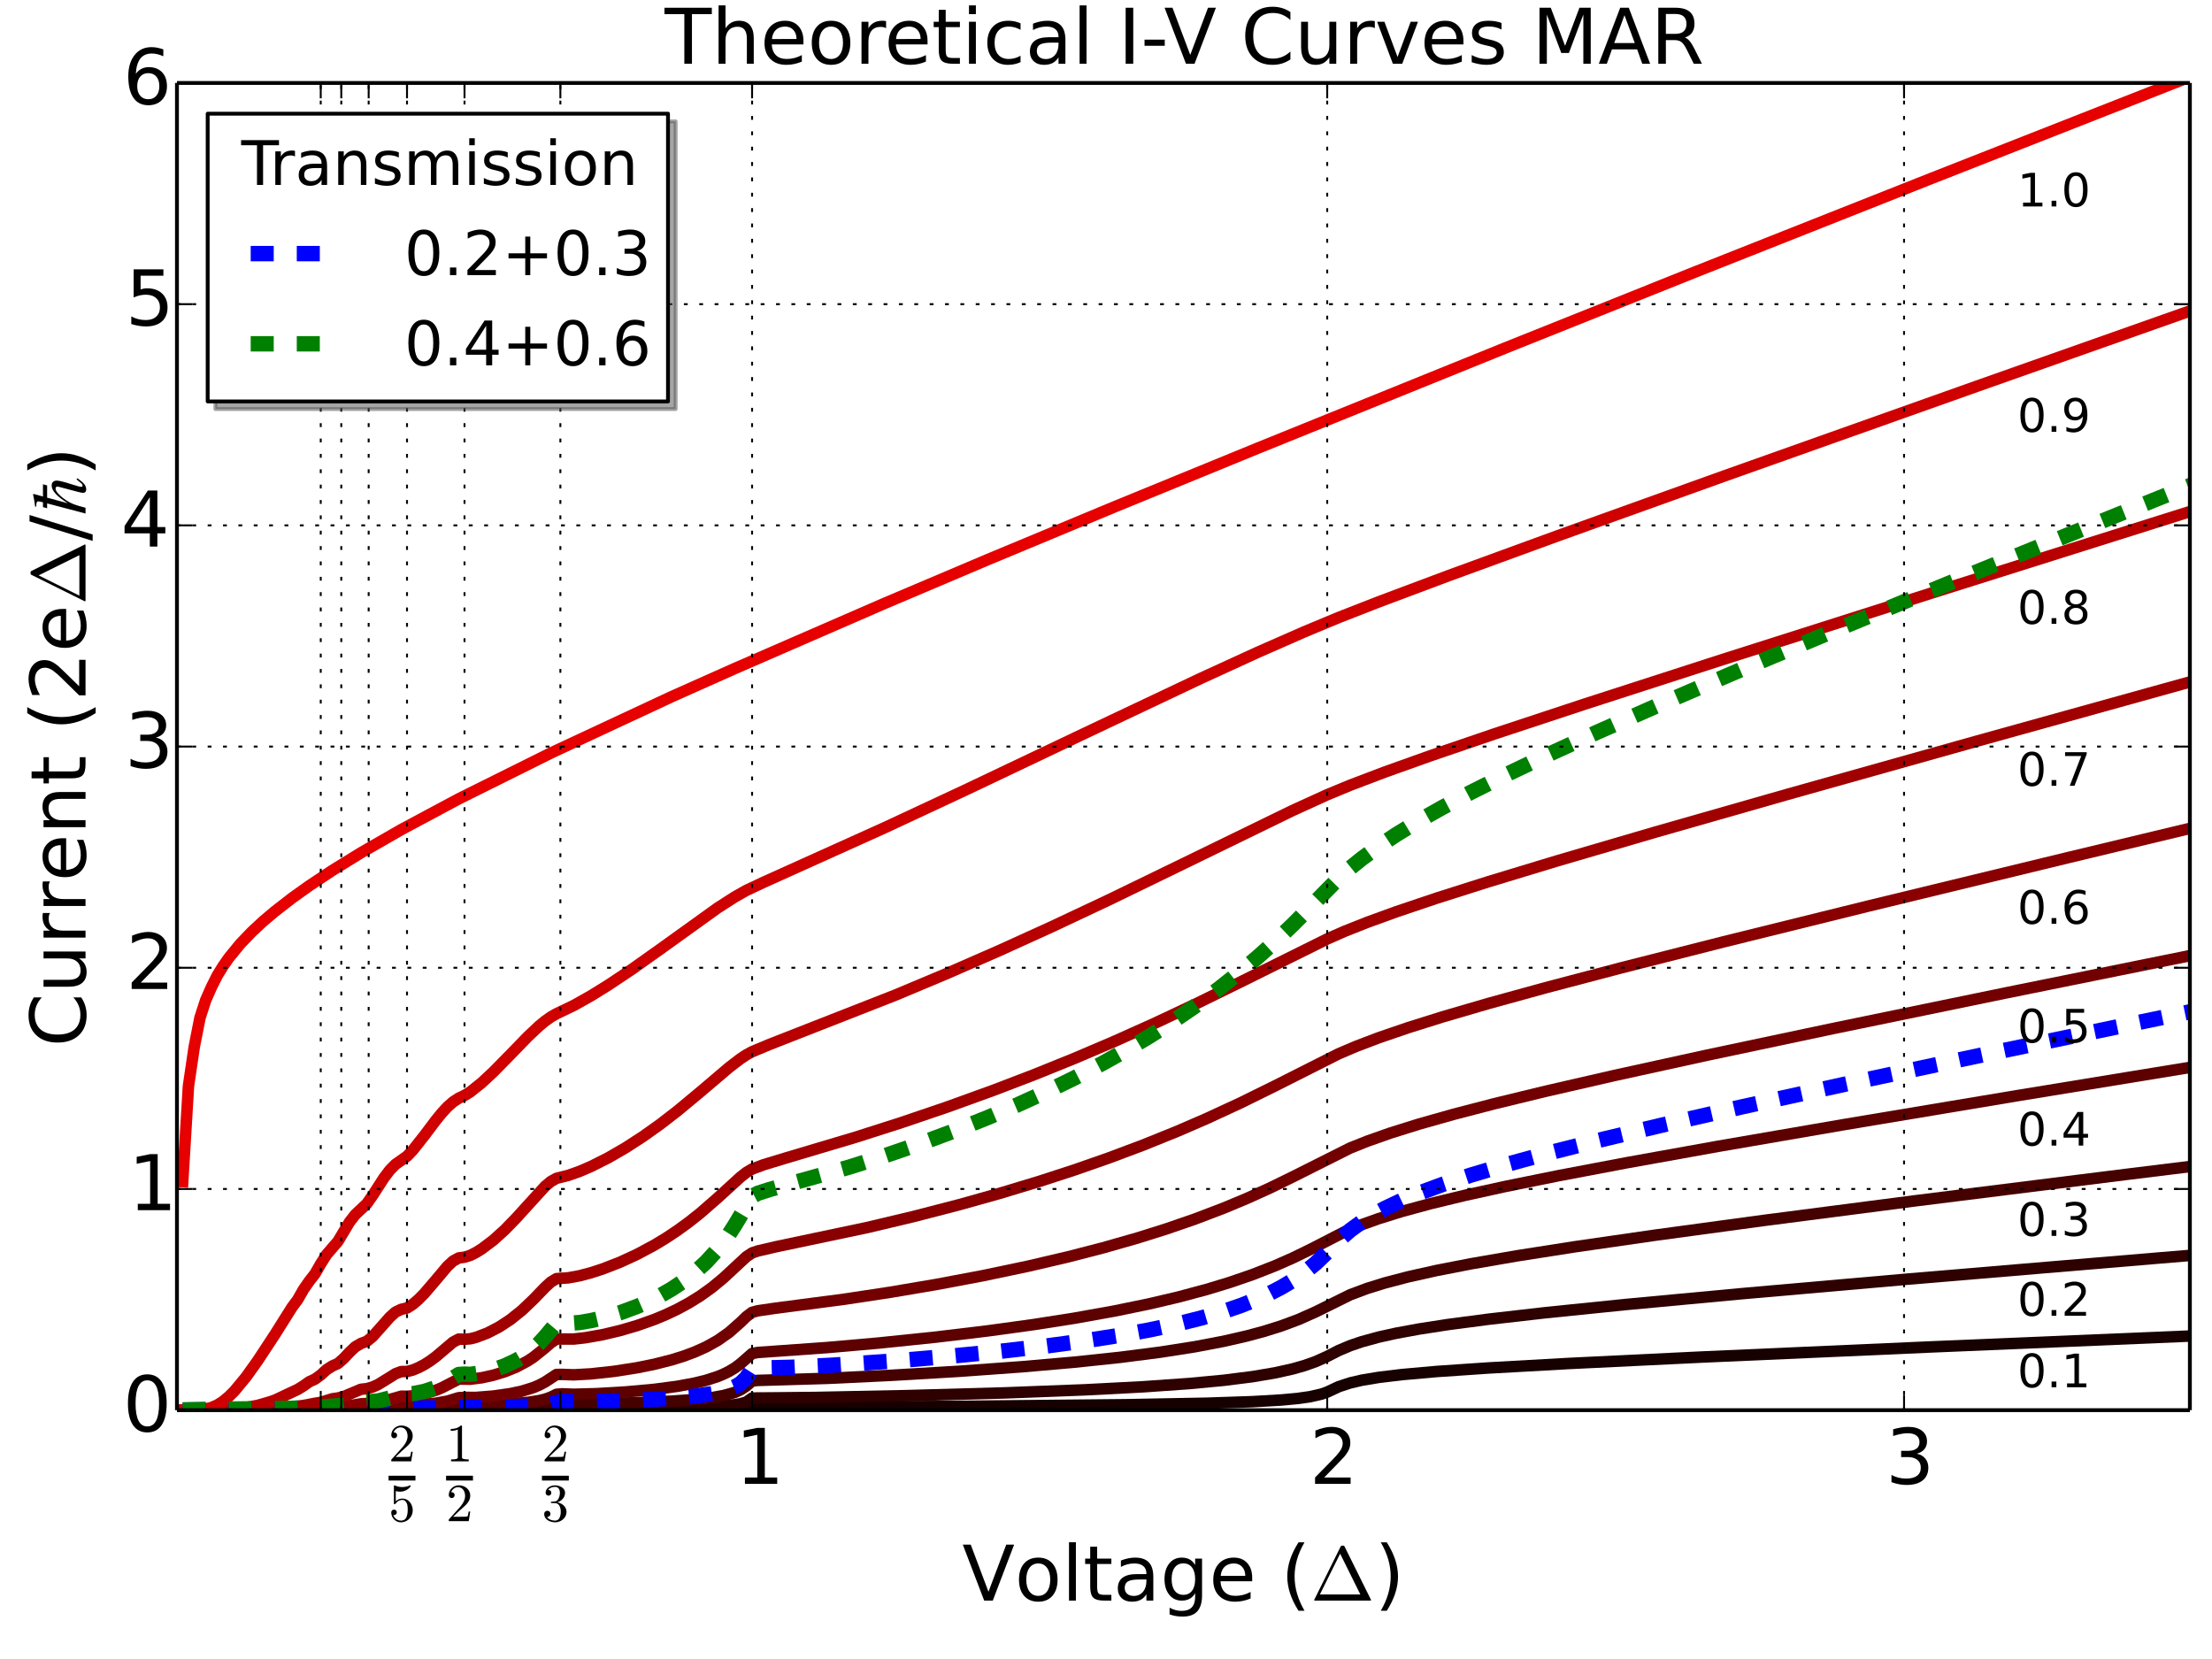 <?xml version="1.0" encoding="utf-8" standalone="no"?>
<!DOCTYPE svg PUBLIC "-//W3C//DTD SVG 1.1//EN"
  "http://www.w3.org/Graphics/SVG/1.1/DTD/svg11.dtd">
<!-- Created with matplotlib (http://matplotlib.org/) -->
<svg height="432pt" version="1.1" viewBox="0 0 576 432" width="576pt" xmlns="http://www.w3.org/2000/svg" xmlns:xlink="http://www.w3.org/1999/xlink">
 <defs>
  <style type="text/css">
*{stroke-linecap:butt;stroke-linejoin:round;}
  </style>
 </defs>
 <g id="figure_1">
  <g id="patch_1">
   <path d="
M0 432
L576 432
L576 0
L0 0
z
" style="fill:#ffffff;"/>
  </g>
  <g id="axes_1">
   <g id="patch_2">
    <path d="
M46.08 367.2
L570.24 367.2
L570.24 21.6
L46.08 21.6
z
" style="fill:#ffffff;"/>
   </g>
   <g id="line2d_1">
    <path clip-path="url(#pbec72b4b67)" d="
M47.578 367.191
L98.496 367.079
L192.845 366.899
L194.342 366.832
L195.84 366.401
L206.323 366.427
L252.749 366.183
L293.184 365.79
L314.15 365.399
L326.131 364.994
L333.619 364.558
L338.112 364.133
L341.107 363.703
L344.102 363.021
L345.6 362.492
L348.595 361.087
L351.59 360.103
L354.586 359.409
L359.078 358.658
L365.069 357.937
L374.054 357.138
L387.533 356.218
L408.499 355.048
L442.944 353.381
L502.848 350.735
L571.738 347.84
L571.738 347.84" style="fill:none;stroke:#170000;stroke-linecap:square;stroke-width:3;"/>
   </g>
   <g id="line2d_2">
    <path clip-path="url(#pbec72b4b67)" d="
M47.578 367.185
L80.525 367.035
L143.424 366.823
L147.917 366.638
L164.39 366.569
L180.864 366.337
L188.352 366.042
L191.347 365.774
L192.845 365.532
L194.342 365.088
L195.84 364.041
L200.333 364.016
L212.314 363.9
L236.275 363.416
L261.734 362.702
L282.701 361.897
L297.677 361.116
L309.658 360.274
L318.643 359.427
L326.131 358.482
L332.122 357.467
L336.614 356.46
L339.61 355.61
L342.605 354.551
L345.6 353.205
L348.595 351.667
L351.59 350.404
L354.586 349.385
L359.078 348.158
L363.571 347.165
L369.562 346.064
L377.05 344.908
L387.533 343.527
L402.509 341.815
L423.475 339.68
L453.427 336.883
L496.858 333.071
L562.752 327.531
L571.738 326.789
L571.738 326.789" style="fill:none;stroke:#2e0000;stroke-linecap:square;stroke-width:3;"/>
   </g>
   <g id="line2d_3">
    <path clip-path="url(#pbec72b4b67)" d="
M47.578 367.18
L68.544 367.055
L131.443 366.603
L138.931 366.415
L141.926 366.224
L143.424 366.039
L144.922 365.679
L146.419 365.496
L150.912 365.57
L164.39 365.298
L174.874 364.859
L180.864 364.433
L185.357 363.927
L188.352 363.407
L191.347 362.569
L192.845 361.906
L194.342 360.914
L195.84 359.611
L197.338 359.455
L215.309 358.924
L231.782 358.143
L249.754 357.081
L266.227 355.892
L279.706 354.713
L291.686 353.447
L302.17 352.099
L311.155 350.691
L318.643 349.264
L324.634 347.892
L329.126 346.683
L333.619 345.272
L338.112 343.602
L342.605 341.605
L351.59 337.155
L356.083 335.477
L360.576 334.084
L366.566 332.512
L374.054 330.838
L383.04 329.088
L395.021 327.017
L409.997 324.672
L430.963 321.642
L459.418 317.78
L498.355 312.736
L553.766 305.797
L571.738 303.582
L571.738 303.582" style="fill:none;stroke:#450000;stroke-linecap:square;stroke-width:3;"/>
   </g>
   <g id="line2d_4">
    <path clip-path="url(#pbec72b4b67)" d="
M47.578 367.177
L64.051 367.068
L102.989 366.751
L107.482 366.647
L114.97 366.457
L117.965 366.228
L120.96 365.887
L123.955 365.918
L131.443 365.668
L137.434 365.175
L140.429 364.706
L141.926 364.341
L143.424 363.814
L144.922 363.07
L146.419 362.948
L149.414 363.062
L155.405 362.903
L162.893 362.462
L170.381 361.784
L176.371 360.994
L180.864 360.163
L183.859 359.425
L186.854 358.454
L188.352 357.839
L189.85 357.103
L191.347 356.204
L192.845 355.09
L195.84 352.46
L197.338 352.179
L203.328 351.759
L215.309 350.908
L228.787 349.724
L243.763 348.174
L257.242 346.556
L269.222 344.909
L279.706 343.267
L290.189 341.388
L299.174 339.539
L306.662 337.784
L314.15 335.785
L320.141 333.967
L326.131 331.91
L332.122 329.564
L336.614 327.583
L341.107 325.397
L350.093 320.78
L354.586 318.91
L359.078 317.307
L365.069 315.448
L372.557 313.416
L381.542 311.245
L392.026 308.943
L405.504 306.209
L423.475 302.798
L447.437 298.489
L480.384 292.809
L525.312 285.303
L571.738 277.706
L571.738 277.706" style="fill:none;stroke:#5c0000;stroke-linecap:square;stroke-width:3;"/>
   </g>
   <g id="line2d_5">
    <path clip-path="url(#pbec72b4b67)" d="
M47.578 367.172
L65.549 367.045
L86.515 366.85
L99.994 366.414
L102.989 366.13
L104.486 365.921
L110.477 365.703
L113.472 365.395
L116.467 364.858
L119.462 363.956
L120.96 363.875
L123.955 363.887
L128.448 363.526
L132.941 362.886
L135.936 362.24
L138.931 361.304
L140.429 360.667
L141.926 359.871
L144.922 357.908
L146.419 357.895
L149.414 358.002
L153.907 357.748
L159.898 357.095
L165.888 356.161
L170.381 355.252
L174.874 354.112
L177.869 353.183
L180.864 352.074
L183.859 350.729
L186.854 349.064
L189.85 346.961
L192.845 344.313
L194.342 342.862
L195.84 341.731
L197.338 341.329
L201.83 340.67
L219.802 338.323
L231.782 336.506
L243.763 334.477
L255.744 332.224
L267.725 329.708
L278.208 327.258
L287.194 324.937
L296.179 322.375
L303.667 320.023
L311.155 317.44
L318.643 314.589
L324.634 312.09
L330.624 309.38
L336.614 306.455
L351.59 298.939
L356.083 297.145
L362.074 295.035
L369.562 292.693
L378.547 290.156
L389.03 287.431
L402.509 284.157
L420.48 280.034
L444.442 274.782
L477.389 267.813
L522.317 258.555
L571.738 248.548
L571.738 248.548" style="fill:none;stroke:#730000;stroke-linecap:square;stroke-width:3;"/>
   </g>
   <g id="line2d_6">
    <path clip-path="url(#pbec72b4b67)" d="
M47.578 367.169
L64.051 367.018
L76.032 366.917
L85.018 366.539
L88.013 366.301
L91.008 366.054
L94.003 365.549
L96.998 365.37
L99.994 364.853
L104.486 363.568
L105.984 363.582
L107.482 363.471
L110.477 362.927
L113.472 362.028
L114.97 361.409
L119.462 359.101
L122.458 359.148
L125.453 358.765
L128.448 358.105
L131.443 357.194
L134.438 355.985
L137.434 354.377
L138.931 353.386
L141.926 350.983
L143.424 349.674
L144.922 348.68
L149.414 348.68
L152.41 348.345
L156.902 347.55
L161.395 346.489
L165.888 345.175
L170.381 343.582
L173.376 342.338
L176.371 340.921
L179.366 339.302
L182.362 337.44
L185.357 335.294
L188.352 332.823
L194.342 327.256
L195.84 326.258
L197.338 325.749
L201.83 324.699
L225.792 319.652
L237.773 316.806
L249.754 313.708
L260.237 310.771
L270.72 307.602
L279.706 304.679
L288.691 301.543
L297.677 298.172
L306.662 294.54
L314.15 291.298
L323.136 287.141
L332.122 282.711
L348.595 274.398
L353.088 272.484
L359.078 270.208
L366.566 267.643
L375.552 264.82
L387.533 261.319
L402.509 257.194
L421.978 252.071
L448.934 245.226
L486.374 235.97
L538.79 223.259
L571.738 215.353
L571.738 215.353" style="fill:none;stroke:#8a0000;stroke-linecap:square;stroke-width:3;"/>
   </g>
   <g id="line2d_7">
    <path clip-path="url(#pbec72b4b67)" d="
M47.578 367.166
L73.037 366.643
L76.032 366.354
L79.027 365.984
L82.022 365.412
L83.52 365.168
L86.515 364.247
L88.013 364.032
L89.51 363.651
L94.003 361.765
L95.501 361.601
L96.998 361.19
L98.496 360.505
L101.491 358.66
L102.989 357.712
L104.486 357.155
L105.984 357.14
L107.482 356.753
L108.979 356.134
L110.477 355.348
L111.974 354.402
L113.472 353.299
L117.965 349.489
L119.462 348.698
L120.96 348.74
L122.458 348.616
L123.955 348.241
L126.95 347.103
L129.946 345.552
L132.941 343.591
L135.936 341.186
L138.931 338.33
L141.926 335.226
L143.424 333.843
L144.922 332.954
L147.917 332.754
L150.912 332.208
L153.907 331.415
L156.902 330.444
L161.395 328.702
L165.888 326.633
L170.381 324.224
L173.376 322.413
L176.371 320.425
L179.366 318.246
L182.362 315.869
L186.854 311.948
L192.845 306.484
L194.342 305.312
L195.84 304.417
L198.835 303.303
L204.826 301.484
L222.797 296.131
L234.778 292.301
L246.758 288.225
L258.739 283.89
L269.222 279.874
L279.706 275.636
L290.189 271.168
L300.672 266.464
L311.155 261.53
L323.136 255.648
L345.6 244.505
L350.093 242.524
L356.083 240.149
L363.571 237.429
L374.054 233.893
L387.533 229.613
L405.504 224.163
L430.963 216.705
L465.408 206.863
L514.829 192.98
L571.738 177.165
L571.738 177.165" style="fill:none;stroke:#a10000;stroke-linecap:square;stroke-width:3;"/>
   </g>
   <g id="line2d_8">
    <path clip-path="url(#pbec72b4b67)" d="
M47.578 367.163
L61.056 366.862
L64.051 366.527
L67.046 365.963
L70.042 365.113
L71.539 364.614
L77.53 361.8
L79.027 360.881
L80.525 359.813
L82.022 359.123
L83.52 358.036
L85.018 356.668
L86.515 355.712
L88.013 355.038
L89.51 353.731
L91.008 352.129
L92.506 350.712
L94.003 349.83
L95.501 349.28
L96.998 348.072
L99.994 344.706
L101.491 343.004
L102.989 341.656
L104.486 340.946
L105.984 340.605
L107.482 339.645
L108.979 338.35
L110.477 336.833
L113.472 333.339
L116.467 329.782
L117.965 328.382
L119.462 327.565
L120.96 327.369
L122.458 326.897
L123.955 326.14
L125.453 325.209
L128.448 322.949
L131.443 320.243
L134.438 317.159
L141.926 308.925
L143.424 307.666
L144.922 306.833
L147.917 306.086
L150.912 305.032
L153.907 303.742
L158.4 301.477
L162.893 298.877
L167.386 295.971
L171.878 292.776
L176.371 289.308
L182.362 284.333
L189.85 277.962
L192.845 275.672
L194.342 274.685
L195.84 273.868
L200.333 271.989
L233.28 259.072
L246.758 253.414
L260.237 247.519
L273.715 241.397
L288.691 234.351
L306.662 225.629
L336.614 211.043
L345.6 206.949
L351.59 204.467
L360.576 201.051
L372.557 196.774
L389.03 191.152
L412.992 183.235
L448.934 171.626
L502.848 154.47
L571.738 132.746
L571.738 132.746" style="fill:none;stroke:#b80000;stroke-linecap:square;stroke-width:3;"/>
   </g>
   <g id="line2d_9">
    <path clip-path="url(#pbec72b4b67)" d="
M47.578 367.159
L52.07 367.051
L53.568 366.887
L55.066 366.526
L56.563 365.874
L58.061 364.931
L59.558 363.69
L61.056 362.199
L64.051 358.577
L67.046 354.389
L71.539 347.562
L76.032 340.423
L77.53 338.407
L79.027 335.771
L80.525 333.618
L82.022 331.702
L83.52 329.09
L85.018 326.72
L88.013 323.23
L91.008 318.22
L92.506 316.286
L95.501 313.468
L96.998 311.337
L99.994 306.694
L101.491 304.718
L102.989 303.19
L105.984 301.085
L107.482 299.518
L110.477 295.724
L113.472 291.751
L114.97 289.904
L116.467 288.272
L117.965 286.942
L119.462 285.964
L120.96 285.252
L122.458 284.327
L125.453 281.934
L128.448 279.146
L132.941 274.573
L137.434 269.939
L140.429 267.123
L141.926 265.891
L143.424 264.828
L144.922 263.968
L149.414 261.819
L153.907 259.291
L158.4 256.507
L164.39 252.51
L171.878 247.2
L186.854 236.437
L191.347 233.55
L194.342 231.86
L198.835 229.745
L230.285 215.567
L251.251 205.789
L282.701 190.837
L312.653 176.661
L327.629 169.8
L339.61 164.537
L348.595 160.792
L359.078 156.699
L377.05 149.959
L405.504 139.566
L448.934 123.968
L514.829 100.555
L571.738 80.453
L571.738 80.453" style="fill:none;stroke:#cf0000;stroke-linecap:square;stroke-width:3;"/>
   </g>
   <g id="line2d_10">
    <path clip-path="url(#pbec72b4b67)" d="
M47.578 307.706
L49.075 282.811
L50.573 272.658
L52.07 265.039
L53.568 260.425
L55.066 257.032
L56.563 254.044
L58.061 251.62
L59.558 249.459
L62.554 245.794
L65.549 242.667
L68.544 239.883
L71.539 237.355
L76.032 233.863
L80.525 230.654
L86.515 226.678
L94.003 222.054
L104.486 216.03
L119.462 208.016
L143.424 196.093
L174.874 181.423
L191.347 174.076
L230.285 157.14
L257.242 145.709
L290.189 131.994
L327.629 116.655
L392.026 90.589
L441.446 70.809
L502.848 46.493
L571.738 19.419
L571.738 19.419" style="fill:none;stroke:#e60000;stroke-linecap:square;stroke-width:3;"/>
   </g>
   <g id="line2d_11">
    <path clip-path="url(#pbec72b4b67)" d="
M47.578 367.165
L62.554 366.995
L95.501 366.743
L117.965 366.558
L122.458 366.415
L132.941 366.298
L138.931 366.105
L141.926 365.882
L143.424 365.662
L144.922 365.216
L146.419 364.915
L149.414 365.008
L155.405 364.936
L165.888 364.606
L174.874 364.111
L180.864 363.569
L185.357 362.921
L188.352 362.249
L189.85 361.775
L191.347 361.143
L192.845 360.239
L194.342 358.803
L195.84 356.452
L197.338 356.252
L206.323 356.026
L216.806 355.486
L231.782 354.464
L246.758 353.222
L260.237 351.902
L272.218 350.527
L282.701 349.116
L291.686 347.704
L299.174 346.336
L306.662 344.74
L312.653 343.244
L318.643 341.491
L323.136 339.952
L327.629 338.161
L330.624 336.787
L333.619 335.233
L336.614 333.452
L339.61 331.386
L342.605 328.957
L345.6 326.076
L348.595 322.97
L351.59 320.359
L354.586 318.183
L357.581 316.322
L360.576 314.69
L365.069 312.551
L369.562 310.676
L375.552 308.455
L383.04 305.982
L392.026 303.303
L402.509 300.434
L415.987 297.002
L432.461 293.051
L453.427 288.26
L480.384 282.335
L516.326 274.675
L564.25 264.711
L571.738 263.171
L571.738 263.171" style="fill:none;stroke:#0000ff;stroke-dasharray:6,6;stroke-dashoffset:0.0;stroke-width:4;"/>
   </g>
   <g id="line2d_12">
    <path clip-path="url(#pbec72b4b67)" d="
M47.578 367.146
L59.558 366.911
L76.032 366.715
L85.018 366.287
L88.013 366.026
L91.008 365.763
L94.003 365.225
L98.496 364.79
L101.491 364.046
L104.486 363.052
L107.482 362.919
L110.477 362.33
L113.472 361.348
L114.97 360.667
L116.467 359.827
L119.462 357.908
L120.96 357.807
L122.458 357.878
L125.453 357.454
L128.448 356.701
L131.443 355.662
L134.438 354.249
L135.936 353.372
L137.434 352.352
L138.931 351.158
L140.429 349.757
L141.926 348.124
L144.922 344.55
L146.419 344.451
L147.917 344.598
L150.912 344.385
L153.907 343.876
L156.902 343.182
L161.395 341.857
L165.888 340.198
L168.883 338.889
L171.878 337.391
L174.874 335.672
L177.869 333.684
L180.864 331.367
L183.859 328.631
L186.854 325.353
L188.352 323.461
L189.85 321.368
L191.347 319.049
L195.84 311.519
L197.338 310.728
L200.333 309.765
L221.299 303.864
L230.285 300.994
L239.27 297.898
L248.256 294.569
L257.242 290.989
L264.73 287.795
L272.218 284.389
L279.706 280.745
L287.194 276.834
L293.184 273.488
L299.174 269.924
L305.165 266.117
L311.155 262.037
L317.146 257.648
L323.136 252.913
L327.629 249.11
L332.122 245.075
L336.614 240.801
L342.605 234.762
L348.595 228.68
L351.59 226.017
L354.586 223.6
L359.078 220.315
L363.571 217.33
L369.562 213.675
L375.552 210.285
L383.04 206.308
L392.026 201.802
L402.509 196.794
L415.987 190.621
L432.461 183.341
L453.427 174.343
L478.886 163.669
L511.834 150.106
L555.264 132.488
L571.738 125.859
L571.738 125.859" style="fill:none;stroke:#008000;stroke-dasharray:6,6;stroke-dashoffset:0.0;stroke-width:4;"/>
   </g>
   <g id="matplotlib.axis_1">
    <g id="xtick_1">
     <g id="line2d_13">
      <path clip-path="url(#pbec72b4b67)" d="
M495.81 367.2
L495.81 21.6" style="fill:none;stroke:#000000;stroke-dasharray:1,3;stroke-dashoffset:0.0;stroke-width:0.5;"/>
     </g>
     <g id="line2d_14">
      <defs>
       <path d="
M0 0
L0 -4" id="m93b0483c22" style="stroke:#000000;stroke-width:0.5;"/>
      </defs>
      <g>
       <use style="stroke:#000000;stroke-width:0.5;" x="495.81" xlink:href="#m93b0483c22" y="367.2"/>
      </g>
     </g>
     <g id="line2d_15">
      <defs>
       <path d="
M0 0
L0 4" id="m741efc42ff" style="stroke:#000000;stroke-width:0.5;"/>
      </defs>
      <g>
       <use style="stroke:#000000;stroke-width:0.5;" x="495.81" xlink:href="#m741efc42ff" y="21.6"/>
      </g>
     </g>
     <g id="text_1">
      <!-- 3 -->
      <defs>
       <path d="
M40.578 39.312
Q47.656 37.797 51.625 33
Q55.609 28.219 55.609 21.188
Q55.609 10.406 48.188 4.484
Q40.766 -1.422 27.094 -1.422
Q22.516 -1.422 17.656 -0.516
Q12.797 0.391 7.625 2.203
L7.625 11.719
Q11.719 9.328 16.594 8.109
Q21.484 6.891 26.812 6.891
Q36.078 6.891 40.938 10.547
Q45.797 14.203 45.797 21.188
Q45.797 27.641 41.281 31.266
Q36.766 34.906 28.719 34.906
L20.219 34.906
L20.219 43.016
L29.109 43.016
Q36.375 43.016 40.234 45.922
Q44.094 48.828 44.094 54.297
Q44.094 59.906 40.109 62.906
Q36.141 65.922 28.719 65.922
Q24.656 65.922 20.016 65.031
Q15.375 64.156 9.812 62.312
L9.812 71.094
Q15.438 72.656 20.344 73.438
Q25.25 74.219 29.594 74.219
Q40.828 74.219 47.359 69.109
Q53.906 64.016 53.906 55.328
Q53.906 49.266 50.438 45.094
Q46.969 40.922 40.578 39.312" id="BitstreamVeraSans-Roman-33"/>
      </defs>
      <g transform="translate(491.011 386.397)scale(0.2 -0.2)">
       <use xlink:href="#BitstreamVeraSans-Roman-33"/>
      </g>
     </g>
    </g>
    <g id="xtick_2">
     <g id="line2d_16">
      <path clip-path="url(#pbec72b4b67)" d="
M345.6 367.2
L345.6 21.6" style="fill:none;stroke:#000000;stroke-dasharray:1,3;stroke-dashoffset:0.0;stroke-width:0.5;"/>
     </g>
     <g id="line2d_17">
      <g>
       <use style="stroke:#000000;stroke-width:0.5;" x="345.6" xlink:href="#m93b0483c22" y="367.2"/>
      </g>
     </g>
     <g id="line2d_18">
      <g>
       <use style="stroke:#000000;stroke-width:0.5;" x="345.6" xlink:href="#m741efc42ff" y="21.6"/>
      </g>
     </g>
     <g id="text_2">
      <!-- 2 -->
      <defs>
       <path d="
M19.188 8.297
L53.609 8.297
L53.609 0
L7.328 0
L7.328 8.297
Q12.938 14.109 22.625 23.891
Q32.328 33.688 34.812 36.531
Q39.547 41.844 41.422 45.531
Q43.312 49.219 43.312 52.781
Q43.312 58.594 39.234 62.25
Q35.156 65.922 28.609 65.922
Q23.969 65.922 18.812 64.312
Q13.672 62.703 7.812 59.422
L7.812 69.391
Q13.766 71.781 18.938 73
Q24.125 74.219 28.422 74.219
Q39.75 74.219 46.484 68.547
Q53.219 62.891 53.219 53.422
Q53.219 48.922 51.531 44.891
Q49.859 40.875 45.406 35.406
Q44.188 33.984 37.641 27.219
Q31.109 20.453 19.188 8.297" id="BitstreamVeraSans-Roman-32"/>
      </defs>
      <g transform="translate(340.972 386.397)scale(0.2 -0.2)">
       <use xlink:href="#BitstreamVeraSans-Roman-32"/>
      </g>
     </g>
    </g>
    <g id="xtick_3">
     <g id="line2d_19">
      <path clip-path="url(#pbec72b4b67)" d="
M195.84 367.2
L195.84 21.6" style="fill:none;stroke:#000000;stroke-dasharray:1,3;stroke-dashoffset:0.0;stroke-width:0.5;"/>
     </g>
     <g id="line2d_20">
      <g>
       <use style="stroke:#000000;stroke-width:0.5;" x="195.84" xlink:href="#m93b0483c22" y="367.2"/>
      </g>
     </g>
     <g id="line2d_21">
      <g>
       <use style="stroke:#000000;stroke-width:0.5;" x="195.84" xlink:href="#m741efc42ff" y="21.6"/>
      </g>
     </g>
     <g id="text_3">
      <!-- 1 -->
      <defs>
       <path d="
M12.406 8.297
L28.516 8.297
L28.516 63.922
L10.984 60.406
L10.984 69.391
L28.422 72.906
L38.281 72.906
L38.281 8.297
L54.391 8.297
L54.391 0
L12.406 0
z
" id="BitstreamVeraSans-Roman-31"/>
      </defs>
      <g transform="translate(191.499 386.397)scale(0.2 -0.2)">
       <use xlink:href="#BitstreamVeraSans-Roman-31"/>
      </g>
     </g>
    </g>
    <g id="xtick_4">
     <g id="line2d_22">
      <path clip-path="url(#pbec72b4b67)" d="
M145.92 367.2
L145.92 21.6" style="fill:none;stroke:#000000;stroke-dasharray:1,3;stroke-dashoffset:0.0;stroke-width:0.5;"/>
     </g>
     <g id="line2d_23">
      <g>
       <use style="stroke:#000000;stroke-width:0.5;" x="145.92" xlink:href="#m93b0483c22" y="367.2"/>
      </g>
     </g>
     <g id="line2d_24">
      <g>
       <use style="stroke:#000000;stroke-width:0.5;" x="145.92" xlink:href="#m741efc42ff" y="21.6"/>
      </g>
     </g>
     <g id="text_4">
      <!-- $\frac{2}{3}$ -->
      <defs>
       <path d="
M9.516 7.719
Q11.859 4.297 15.812 2.641
Q19.781 0.984 24.312 0.984
Q30.125 0.984 32.562 5.938
Q35.016 10.891 35.016 17.188
Q35.016 20.016 34.5 22.844
Q33.984 25.688 32.766 28.125
Q31.547 30.562 29.422 32.031
Q27.297 33.5 24.219 33.5
L17.578 33.5
Q16.703 33.5 16.703 34.422
L16.703 35.297
Q16.703 36.078 17.578 36.078
L23.094 36.531
Q26.609 36.531 28.922 39.156
Q31.25 41.797 32.328 45.578
Q33.406 49.359 33.406 52.781
Q33.406 57.562 31.156 60.641
Q28.906 63.719 24.312 63.719
Q20.516 63.719 17.047 62.281
Q13.578 60.844 11.531 57.906
Q11.719 57.953 11.859 57.984
Q12.016 58.016 12.203 58.016
Q14.453 58.016 15.969 56.453
Q17.484 54.891 17.484 52.688
Q17.484 50.531 15.969 48.969
Q14.453 47.406 12.203 47.406
Q10.016 47.406 8.453 48.969
Q6.891 50.531 6.891 52.688
Q6.891 56.984 9.469 60.156
Q12.062 63.328 16.141 64.969
Q20.219 66.609 24.312 66.609
Q27.344 66.609 30.703 65.703
Q34.078 64.797 36.812 63.109
Q39.547 61.422 41.281 58.781
Q43.016 56.156 43.016 52.781
Q43.016 48.578 41.141 45.016
Q39.266 41.453 35.984 38.859
Q32.719 36.281 28.812 35.016
Q33.156 34.188 37.062 31.734
Q40.969 29.297 43.328 25.484
Q45.703 21.688 45.703 17.281
Q45.703 11.766 42.672 7.297
Q39.656 2.828 34.719 0.312
Q29.781 -2.203 24.312 -2.203
Q19.625 -2.203 14.906 -0.406
Q10.203 1.375 7.203 4.938
Q4.203 8.5 4.203 13.484
Q4.203 15.969 5.859 17.625
Q7.516 19.281 10.016 19.281
Q11.625 19.281 12.969 18.531
Q14.312 17.781 15.062 16.406
Q15.828 15.047 15.828 13.484
Q15.828 11.031 14.109 9.375
Q12.406 7.719 10.016 7.719
z
" id="Cmr10-33"/>
       <path d="
M4.984 0
L4.984 2.688
Q4.984 2.938 5.172 3.219
L20.703 20.406
Q24.219 24.219 26.406 26.797
Q28.609 29.391 30.75 32.766
Q32.906 36.141 34.156 39.625
Q35.406 43.109 35.406 47.016
Q35.406 51.125 33.891 54.859
Q32.375 58.594 29.375 60.844
Q26.375 63.094 22.125 63.094
Q17.781 63.094 14.312 60.469
Q10.844 57.859 9.422 53.719
Q9.812 53.812 10.5 53.812
Q12.75 53.812 14.328 52.297
Q15.922 50.781 15.922 48.391
Q15.922 46.094 14.328 44.5
Q12.75 42.922 10.5 42.922
Q8.156 42.922 6.562 44.547
Q4.984 46.188 4.984 48.391
Q4.984 52.156 6.391 55.438
Q7.812 58.734 10.469 61.297
Q13.141 63.875 16.484 65.234
Q19.828 66.609 23.578 66.609
Q29.297 66.609 34.219 64.188
Q39.156 61.766 42.031 57.344
Q44.922 52.938 44.922 47.016
Q44.922 42.672 43.016 38.766
Q41.109 34.859 38.125 31.656
Q35.156 28.469 30.516 24.406
Q25.875 20.359 24.422 19
L13.094 8.109
L22.703 8.109
Q29.781 8.109 34.547 8.219
Q39.312 8.344 39.594 8.594
Q40.766 9.859 42 17.828
L44.922 17.828
L42.094 0
z
" id="Cmr10-32"/>
      </defs>
      <g transform="translate(141.12 388.2)scale(0.2 -0.2)">
       <use transform="translate(0.0 38.373)scale(0.7)" xlink:href="#Cmr10-32"/>
       <use transform="translate(0.0 -39.503)scale(0.7)" xlink:href="#Cmr10-33"/>
       <path d="
M0 13.373
L0 19.623
L35 19.623
L35 13.373
L0 13.373
z
"/>
      </g>
     </g>
    </g>
    <g id="xtick_5">
     <g id="line2d_25">
      <path clip-path="url(#pbec72b4b67)" d="
M120.96 367.2
L120.96 21.6" style="fill:none;stroke:#000000;stroke-dasharray:1,3;stroke-dashoffset:0.0;stroke-width:0.5;"/>
     </g>
     <g id="line2d_26">
      <g>
       <use style="stroke:#000000;stroke-width:0.5;" x="120.96" xlink:href="#m93b0483c22" y="367.2"/>
      </g>
     </g>
     <g id="line2d_27">
      <g>
       <use style="stroke:#000000;stroke-width:0.5;" x="120.96" xlink:href="#m741efc42ff" y="21.6"/>
      </g>
     </g>
     <g id="text_5">
      <!-- $\frac{1}{2}$ -->
      <defs>
       <path d="
M9.281 0
L9.281 3.516
Q21.781 3.516 21.781 6.688
L21.781 59.188
Q16.609 56.688 8.688 56.688
L8.688 60.203
Q20.953 60.203 27.203 66.609
L28.609 66.609
Q28.953 66.609 29.266 66.328
Q29.594 66.062 29.594 65.719
L29.594 6.688
Q29.594 3.516 42.094 3.516
L42.094 0
z
" id="Cmr10-31"/>
      </defs>
      <g transform="translate(116.16 388.2)scale(0.2 -0.2)">
       <use transform="translate(0.0 38.373)scale(0.7)" xlink:href="#Cmr10-31"/>
       <use transform="translate(0.0 -39.503)scale(0.7)" xlink:href="#Cmr10-32"/>
       <path d="
M0 13.373
L0 19.623
L35 19.623
L35 13.373
L0 13.373
z
"/>
      </g>
     </g>
    </g>
    <g id="xtick_6">
     <g id="line2d_28">
      <path clip-path="url(#pbec72b4b67)" d="
M105.984 367.2
L105.984 21.6" style="fill:none;stroke:#000000;stroke-dasharray:1,3;stroke-dashoffset:0.0;stroke-width:0.5;"/>
     </g>
     <g id="line2d_29">
      <g>
       <use style="stroke:#000000;stroke-width:0.5;" x="105.984" xlink:href="#m93b0483c22" y="367.2"/>
      </g>
     </g>
     <g id="line2d_30">
      <g>
       <use style="stroke:#000000;stroke-width:0.5;" x="105.984" xlink:href="#m741efc42ff" y="21.6"/>
      </g>
     </g>
     <g id="text_6">
      <!-- $\frac{2}{5}$ -->
      <defs>
       <path d="
M8.688 11.375
Q9.719 8.453 11.844 6.047
Q13.969 3.656 16.875 2.312
Q19.781 0.984 22.906 0.984
Q30.125 0.984 32.859 6.594
Q35.594 12.203 35.594 20.219
Q35.594 23.688 35.469 26.047
Q35.359 28.422 34.812 30.609
Q33.891 34.125 31.562 36.766
Q29.25 39.406 25.875 39.406
Q22.516 39.406 20.094 38.375
Q17.672 37.359 16.156 35.984
Q14.656 34.625 13.484 33.109
Q12.312 31.594 12.016 31.5
L10.891 31.5
Q10.641 31.5 10.266 31.812
Q9.906 32.125 9.906 32.422
L9.906 65.828
Q9.906 66.062 10.219 66.328
Q10.547 66.609 10.891 66.609
L11.188 66.609
Q17.922 63.375 25.484 63.375
Q32.906 63.375 39.797 66.609
L40.094 66.609
Q40.438 66.609 40.719 66.359
Q41.016 66.109 41.016 65.828
L41.016 64.891
Q41.016 64.406 40.828 64.406
Q37.406 59.859 32.25 57.312
Q27.094 54.781 21.578 54.781
Q17.578 54.781 13.375 55.906
L13.375 37.016
Q16.703 39.703 19.312 40.844
Q21.922 42 25.984 42
Q31.5 42 35.859 38.812
Q40.234 35.641 42.578 30.531
Q44.922 25.438 44.922 20.125
Q44.922 14.109 41.969 8.984
Q39.016 3.859 33.938 0.828
Q28.859 -2.203 22.906 -2.203
Q17.969 -2.203 13.844 0.328
Q9.719 2.875 7.344 7.172
Q4.984 11.469 4.984 16.312
Q4.984 18.562 6.438 19.969
Q7.906 21.391 10.109 21.391
Q12.312 21.391 13.797 19.938
Q15.281 18.5 15.281 16.312
Q15.281 14.156 13.797 12.672
Q12.312 11.188 10.109 11.188
Q9.766 11.188 9.328 11.25
Q8.891 11.328 8.688 11.375" id="Cmr10-35"/>
      </defs>
      <g transform="translate(101.184 388.2)scale(0.2 -0.2)">
       <use transform="translate(0.0 38.373)scale(0.7)" xlink:href="#Cmr10-32"/>
       <use transform="translate(0.0 -39.503)scale(0.7)" xlink:href="#Cmr10-35"/>
       <path d="
M0 13.373
L0 19.623
L35 19.623
L35 13.373
L0 13.373
z
"/>
      </g>
     </g>
    </g>
    <g id="xtick_7">
     <g id="line2d_31">
      <path clip-path="url(#pbec72b4b67)" d="
M96 367.2
L96 21.6" style="fill:none;stroke:#000000;stroke-dasharray:1,3;stroke-dashoffset:0.0;stroke-width:0.5;"/>
     </g>
     <g id="line2d_32">
      <g>
       <use style="stroke:#000000;stroke-width:0.5;" x="96.0" xlink:href="#m93b0483c22" y="367.2"/>
      </g>
     </g>
     <g id="line2d_33">
      <g>
       <use style="stroke:#000000;stroke-width:0.5;" x="96.0" xlink:href="#m741efc42ff" y="21.6"/>
      </g>
     </g>
    </g>
    <g id="xtick_8">
     <g id="line2d_34">
      <path clip-path="url(#pbec72b4b67)" d="
M88.869 367.2
L88.869 21.6" style="fill:none;stroke:#000000;stroke-dasharray:1,3;stroke-dashoffset:0.0;stroke-width:0.5;"/>
     </g>
     <g id="line2d_35">
      <g>
       <use style="stroke:#000000;stroke-width:0.5;" x="88.869" xlink:href="#m93b0483c22" y="367.2"/>
      </g>
     </g>
     <g id="line2d_36">
      <g>
       <use style="stroke:#000000;stroke-width:0.5;" x="88.869" xlink:href="#m741efc42ff" y="21.6"/>
      </g>
     </g>
    </g>
    <g id="xtick_9">
     <g id="line2d_37">
      <path clip-path="url(#pbec72b4b67)" d="
M83.52 367.2
L83.52 21.6" style="fill:none;stroke:#000000;stroke-dasharray:1,3;stroke-dashoffset:0.0;stroke-width:0.5;"/>
     </g>
     <g id="line2d_38">
      <g>
       <use style="stroke:#000000;stroke-width:0.5;" x="83.52" xlink:href="#m93b0483c22" y="367.2"/>
      </g>
     </g>
     <g id="line2d_39">
      <g>
       <use style="stroke:#000000;stroke-width:0.5;" x="83.52" xlink:href="#m741efc42ff" y="21.6"/>
      </g>
     </g>
    </g>
    <g id="text_7">
     <!-- Voltage ($\Delta$) -->
     <defs>
      <path id="BitstreamVeraSans-Roman-20"/>
      <path d="
M5.422 0
Q4.594 0 4.594 0.781
Q4.641 0.875 4.656 0.922
Q4.688 0.984 4.688 1.125
L39.109 70.516
Q39.547 71.578 40.922 71.578
L42.281 71.578
Q43.656 71.578 44.094 70.516
L78.516 1.125
Q78.562 1.031 78.578 0.953
Q78.609 0.875 78.609 0.781
Q78.609 0 77.781 0
z

M12.016 8.016
L64.703 8.016
L38.375 61.078
z
" id="Cmr10-a2"/>
      <path d="
M8.016 75.875
L15.828 75.875
Q23.141 64.359 26.781 53.312
Q30.422 42.281 30.422 31.391
Q30.422 20.453 26.781 9.375
Q23.141 -1.703 15.828 -13.188
L8.016 -13.188
Q14.5 -2 17.703 9.062
Q20.906 20.125 20.906 31.391
Q20.906 42.672 17.703 53.656
Q14.5 64.656 8.016 75.875" id="BitstreamVeraSans-Roman-29"/>
      <path d="
M31 75.875
Q24.469 64.656 21.281 53.656
Q18.109 42.672 18.109 31.391
Q18.109 20.125 21.312 9.062
Q24.516 -2 31 -13.188
L23.188 -13.188
Q15.875 -1.703 12.234 9.375
Q8.594 20.453 8.594 31.391
Q8.594 42.281 12.203 53.312
Q15.828 64.359 23.188 75.875
z
" id="BitstreamVeraSans-Roman-28"/>
      <path d="
M30.609 48.391
Q23.391 48.391 19.188 42.75
Q14.984 37.109 14.984 27.297
Q14.984 17.484 19.156 11.844
Q23.344 6.203 30.609 6.203
Q37.797 6.203 41.984 11.859
Q46.188 17.531 46.188 27.297
Q46.188 37.016 41.984 42.703
Q37.797 48.391 30.609 48.391
M30.609 56
Q42.328 56 49.016 48.375
Q55.719 40.766 55.719 27.297
Q55.719 13.875 49.016 6.219
Q42.328 -1.422 30.609 -1.422
Q18.844 -1.422 12.172 6.219
Q5.516 13.875 5.516 27.297
Q5.516 40.766 12.172 48.375
Q18.844 56 30.609 56" id="BitstreamVeraSans-Roman-6f"/>
      <path d="
M9.422 75.984
L18.406 75.984
L18.406 0
L9.422 0
z
" id="BitstreamVeraSans-Roman-6c"/>
      <path d="
M28.609 0
L0.781 72.906
L11.078 72.906
L34.188 11.531
L57.328 72.906
L67.578 72.906
L39.797 0
z
" id="BitstreamVeraSans-Roman-56"/>
      <path d="
M56.203 29.594
L56.203 25.203
L14.891 25.203
Q15.484 15.922 20.484 11.062
Q25.484 6.203 34.422 6.203
Q39.594 6.203 44.453 7.469
Q49.312 8.734 54.109 11.281
L54.109 2.781
Q49.266 0.734 44.188 -0.344
Q39.109 -1.422 33.891 -1.422
Q20.797 -1.422 13.156 6.188
Q5.516 13.812 5.516 26.812
Q5.516 40.234 12.766 48.109
Q20.016 56 32.328 56
Q43.359 56 49.781 48.891
Q56.203 41.797 56.203 29.594
M47.219 32.234
Q47.125 39.594 43.094 43.984
Q39.062 48.391 32.422 48.391
Q24.906 48.391 20.391 44.141
Q15.875 39.891 15.188 32.172
z
" id="BitstreamVeraSans-Roman-65"/>
      <path d="
M45.406 27.984
Q45.406 37.75 41.375 43.109
Q37.359 48.484 30.078 48.484
Q22.859 48.484 18.828 43.109
Q14.797 37.75 14.797 27.984
Q14.797 18.266 18.828 12.891
Q22.859 7.516 30.078 7.516
Q37.359 7.516 41.375 12.891
Q45.406 18.266 45.406 27.984
M54.391 6.781
Q54.391 -7.172 48.188 -13.984
Q42 -20.797 29.203 -20.797
Q24.469 -20.797 20.266 -20.094
Q16.062 -19.391 12.109 -17.922
L12.109 -9.188
Q16.062 -11.328 19.922 -12.344
Q23.781 -13.375 27.781 -13.375
Q36.625 -13.375 41.016 -8.766
Q45.406 -4.156 45.406 5.172
L45.406 9.625
Q42.625 4.781 38.281 2.391
Q33.938 0 27.875 0
Q17.828 0 11.672 7.656
Q5.516 15.328 5.516 27.984
Q5.516 40.672 11.672 48.328
Q17.828 56 27.875 56
Q33.938 56 38.281 53.609
Q42.625 51.219 45.406 46.391
L45.406 54.688
L54.391 54.688
z
" id="BitstreamVeraSans-Roman-67"/>
      <path d="
M34.281 27.484
Q23.391 27.484 19.188 25
Q14.984 22.516 14.984 16.5
Q14.984 11.719 18.141 8.906
Q21.297 6.109 26.703 6.109
Q34.188 6.109 38.703 11.406
Q43.219 16.703 43.219 25.484
L43.219 27.484
z

M52.203 31.203
L52.203 0
L43.219 0
L43.219 8.297
Q40.141 3.328 35.547 0.953
Q30.953 -1.422 24.312 -1.422
Q15.922 -1.422 10.953 3.297
Q6 8.016 6 15.922
Q6 25.141 12.172 29.828
Q18.359 34.516 30.609 34.516
L43.219 34.516
L43.219 35.406
Q43.219 41.609 39.141 45
Q35.062 48.391 27.688 48.391
Q23 48.391 18.547 47.266
Q14.109 46.141 10.016 43.891
L10.016 52.203
Q14.938 54.109 19.578 55.047
Q24.219 56 28.609 56
Q40.484 56 46.344 49.844
Q52.203 43.703 52.203 31.203" id="BitstreamVeraSans-Roman-61"/>
      <path d="
M18.312 70.219
L18.312 54.688
L36.812 54.688
L36.812 47.703
L18.312 47.703
L18.312 18.016
Q18.312 11.328 20.141 9.422
Q21.969 7.516 27.594 7.516
L36.812 7.516
L36.812 0
L27.594 0
Q17.188 0 13.234 3.875
Q9.281 7.766 9.281 18.016
L9.281 47.703
L2.688 47.703
L2.688 54.688
L9.281 54.688
L9.281 70.219
z
" id="BitstreamVeraSans-Roman-74"/>
     </defs>
     <g transform="translate(250.56 416.8)scale(0.2 -0.2)">
      <use transform="translate(0.0 0.016)" xlink:href="#BitstreamVeraSans-Roman-56"/>
      <use transform="translate(68.408 0.016)" xlink:href="#BitstreamVeraSans-Roman-6f"/>
      <use transform="translate(129.59 0.016)" xlink:href="#BitstreamVeraSans-Roman-6c"/>
      <use transform="translate(157.373 0.016)" xlink:href="#BitstreamVeraSans-Roman-74"/>
      <use transform="translate(196.582 0.016)" xlink:href="#BitstreamVeraSans-Roman-61"/>
      <use transform="translate(257.861 0.016)" xlink:href="#BitstreamVeraSans-Roman-67"/>
      <use transform="translate(321.338 0.016)" xlink:href="#BitstreamVeraSans-Roman-65"/>
      <use transform="translate(382.861 0.016)" xlink:href="#BitstreamVeraSans-Roman-20"/>
      <use transform="translate(414.648 0.016)" xlink:href="#BitstreamVeraSans-Roman-28"/>
      <use transform="translate(453.662 0.016)" xlink:href="#Cmr10-a2"/>
      <use transform="translate(536.963 0.016)" xlink:href="#BitstreamVeraSans-Roman-29"/>
     </g>
    </g>
   </g>
   <g id="matplotlib.axis_2">
    <g id="ytick_1">
     <g id="line2d_40">
      <path clip-path="url(#pbec72b4b67)" d="
M46.08 367.2
L570.24 367.2" style="fill:none;stroke:#000000;stroke-dasharray:1,3;stroke-dashoffset:0.0;stroke-width:0.5;"/>
     </g>
     <g id="line2d_41">
      <defs>
       <path d="
M0 0
L4 0" id="m728421d6d4" style="stroke:#000000;stroke-width:0.5;"/>
      </defs>
      <g>
       <use style="stroke:#000000;stroke-width:0.5;" x="46.08" xlink:href="#m728421d6d4" y="367.2"/>
      </g>
     </g>
     <g id="line2d_42">
      <defs>
       <path d="
M0 0
L-4 0" id="mcb0005524f" style="stroke:#000000;stroke-width:0.5;"/>
      </defs>
      <g>
       <use style="stroke:#000000;stroke-width:0.5;" x="570.24" xlink:href="#mcb0005524f" y="367.2"/>
      </g>
     </g>
     <g id="text_8">
      <!-- 0 -->
      <defs>
       <path d="
M31.781 66.406
Q24.172 66.406 20.328 58.906
Q16.5 51.422 16.5 36.375
Q16.5 21.391 20.328 13.891
Q24.172 6.391 31.781 6.391
Q39.453 6.391 43.281 13.891
Q47.125 21.391 47.125 36.375
Q47.125 51.422 43.281 58.906
Q39.453 66.406 31.781 66.406
M31.781 74.219
Q44.047 74.219 50.516 64.516
Q56.984 54.828 56.984 36.375
Q56.984 17.969 50.516 8.266
Q44.047 -1.422 31.781 -1.422
Q19.531 -1.422 13.062 8.266
Q6.594 17.969 6.594 36.375
Q6.594 54.828 13.062 64.516
Q19.531 74.219 31.781 74.219" id="BitstreamVeraSans-Roman-30"/>
      </defs>
      <g transform="translate(32.002 372.719)scale(0.2 -0.2)">
       <use xlink:href="#BitstreamVeraSans-Roman-30"/>
      </g>
     </g>
    </g>
    <g id="ytick_2">
     <g id="line2d_43">
      <path clip-path="url(#pbec72b4b67)" d="
M46.08 309.6
L570.24 309.6" style="fill:none;stroke:#000000;stroke-dasharray:1,3;stroke-dashoffset:0.0;stroke-width:0.5;"/>
     </g>
     <g id="line2d_44">
      <g>
       <use style="stroke:#000000;stroke-width:0.5;" x="46.08" xlink:href="#m728421d6d4" y="309.6"/>
      </g>
     </g>
     <g id="line2d_45">
      <g>
       <use style="stroke:#000000;stroke-width:0.5;" x="570.24" xlink:href="#mcb0005524f" y="309.6"/>
      </g>
     </g>
     <g id="text_9">
      <!-- 1 -->
      <g transform="translate(33.399 315.119)scale(0.2 -0.2)">
       <use xlink:href="#BitstreamVeraSans-Roman-31"/>
      </g>
     </g>
    </g>
    <g id="ytick_3">
     <g id="line2d_46">
      <path clip-path="url(#pbec72b4b67)" d="
M46.08 252
L570.24 252" style="fill:none;stroke:#000000;stroke-dasharray:1,3;stroke-dashoffset:0.0;stroke-width:0.5;"/>
     </g>
     <g id="line2d_47">
      <g>
       <use style="stroke:#000000;stroke-width:0.5;" x="46.08" xlink:href="#m728421d6d4" y="252.0"/>
      </g>
     </g>
     <g id="line2d_48">
      <g>
       <use style="stroke:#000000;stroke-width:0.5;" x="570.24" xlink:href="#mcb0005524f" y="252.0"/>
      </g>
     </g>
     <g id="text_10">
      <!-- 2 -->
      <g transform="translate(32.824 257.519)scale(0.2 -0.2)">
       <use xlink:href="#BitstreamVeraSans-Roman-32"/>
      </g>
     </g>
    </g>
    <g id="ytick_4">
     <g id="line2d_49">
      <path clip-path="url(#pbec72b4b67)" d="
M46.08 194.4
L570.24 194.4" style="fill:none;stroke:#000000;stroke-dasharray:1,3;stroke-dashoffset:0.0;stroke-width:0.5;"/>
     </g>
     <g id="line2d_50">
      <g>
       <use style="stroke:#000000;stroke-width:0.5;" x="46.08" xlink:href="#m728421d6d4" y="194.4"/>
      </g>
     </g>
     <g id="line2d_51">
      <g>
       <use style="stroke:#000000;stroke-width:0.5;" x="570.24" xlink:href="#mcb0005524f" y="194.4"/>
      </g>
     </g>
     <g id="text_11">
      <!-- 3 -->
      <g transform="translate(32.483 199.919)scale(0.2 -0.2)">
       <use xlink:href="#BitstreamVeraSans-Roman-33"/>
      </g>
     </g>
    </g>
    <g id="ytick_5">
     <g id="line2d_52">
      <path clip-path="url(#pbec72b4b67)" d="
M46.08 136.8
L570.24 136.8" style="fill:none;stroke:#000000;stroke-dasharray:1,3;stroke-dashoffset:0.0;stroke-width:0.5;"/>
     </g>
     <g id="line2d_53">
      <g>
       <use style="stroke:#000000;stroke-width:0.5;" x="46.08" xlink:href="#m728421d6d4" y="136.8"/>
      </g>
     </g>
     <g id="line2d_54">
      <g>
       <use style="stroke:#000000;stroke-width:0.5;" x="570.24" xlink:href="#mcb0005524f" y="136.8"/>
      </g>
     </g>
     <g id="text_12">
      <!-- 4 -->
      <defs>
       <path d="
M37.797 64.312
L12.891 25.391
L37.797 25.391
z

M35.203 72.906
L47.609 72.906
L47.609 25.391
L58.016 25.391
L58.016 17.188
L47.609 17.188
L47.609 0
L37.797 0
L37.797 17.188
L4.891 17.188
L4.891 26.703
z
" id="BitstreamVeraSans-Roman-34"/>
      </defs>
      <g transform="translate(31.455 142.319)scale(0.2 -0.2)">
       <use xlink:href="#BitstreamVeraSans-Roman-34"/>
      </g>
     </g>
    </g>
    <g id="ytick_6">
     <g id="line2d_55">
      <path clip-path="url(#pbec72b4b67)" d="
M46.08 79.2
L570.24 79.2" style="fill:none;stroke:#000000;stroke-dasharray:1,3;stroke-dashoffset:0.0;stroke-width:0.5;"/>
     </g>
     <g id="line2d_56">
      <g>
       <use style="stroke:#000000;stroke-width:0.5;" x="46.08" xlink:href="#m728421d6d4" y="79.2"/>
      </g>
     </g>
     <g id="line2d_57">
      <g>
       <use style="stroke:#000000;stroke-width:0.5;" x="570.24" xlink:href="#mcb0005524f" y="79.2"/>
      </g>
     </g>
     <g id="text_13">
      <!-- 5 -->
      <defs>
       <path d="
M10.797 72.906
L49.516 72.906
L49.516 64.594
L19.828 64.594
L19.828 46.734
Q21.969 47.469 24.109 47.828
Q26.266 48.188 28.422 48.188
Q40.625 48.188 47.75 41.5
Q54.891 34.812 54.891 23.391
Q54.891 11.625 47.562 5.094
Q40.234 -1.422 26.906 -1.422
Q22.312 -1.422 17.547 -0.641
Q12.797 0.141 7.719 1.703
L7.719 11.625
Q12.109 9.234 16.797 8.062
Q21.484 6.891 26.703 6.891
Q35.156 6.891 40.078 11.328
Q45.016 15.766 45.016 23.391
Q45.016 31 40.078 35.438
Q35.156 39.891 26.703 39.891
Q22.75 39.891 18.812 39.016
Q14.891 38.141 10.797 36.281
z
" id="BitstreamVeraSans-Roman-35"/>
      </defs>
      <g transform="translate(32.646 84.719)scale(0.2 -0.2)">
       <use xlink:href="#BitstreamVeraSans-Roman-35"/>
      </g>
     </g>
    </g>
    <g id="ytick_7">
     <g id="line2d_58">
      <path clip-path="url(#pbec72b4b67)" d="
M46.08 21.6
L570.24 21.6" style="fill:none;stroke:#000000;stroke-dasharray:1,3;stroke-dashoffset:0.0;stroke-width:0.5;"/>
     </g>
     <g id="line2d_59">
      <g>
       <use style="stroke:#000000;stroke-width:0.5;" x="46.08" xlink:href="#m728421d6d4" y="21.6"/>
      </g>
     </g>
     <g id="line2d_60">
      <g>
       <use style="stroke:#000000;stroke-width:0.5;" x="570.24" xlink:href="#mcb0005524f" y="21.6"/>
      </g>
     </g>
     <g id="text_14">
      <!-- 6 -->
      <defs>
       <path d="
M33.016 40.375
Q26.375 40.375 22.484 35.828
Q18.609 31.297 18.609 23.391
Q18.609 15.531 22.484 10.953
Q26.375 6.391 33.016 6.391
Q39.656 6.391 43.531 10.953
Q47.406 15.531 47.406 23.391
Q47.406 31.297 43.531 35.828
Q39.656 40.375 33.016 40.375
M52.594 71.297
L52.594 62.312
Q48.875 64.062 45.094 64.984
Q41.312 65.922 37.594 65.922
Q27.828 65.922 22.672 59.328
Q17.531 52.734 16.797 39.406
Q19.672 43.656 24.016 45.922
Q28.375 48.188 33.594 48.188
Q44.578 48.188 50.953 41.516
Q57.328 34.859 57.328 23.391
Q57.328 12.156 50.688 5.359
Q44.047 -1.422 33.016 -1.422
Q20.359 -1.422 13.672 8.266
Q6.984 17.969 6.984 36.375
Q6.984 53.656 15.188 63.938
Q23.391 74.219 37.203 74.219
Q40.922 74.219 44.703 73.484
Q48.484 72.75 52.594 71.297" id="BitstreamVeraSans-Roman-36"/>
      </defs>
      <g transform="translate(32.011 27.119)scale(0.2 -0.2)">
       <use xlink:href="#BitstreamVeraSans-Roman-36"/>
      </g>
     </g>
    </g>
    <g id="text_15">
     <!-- Current (2e$\Delta$/$\hbar$) -->
     <defs>
      <path d="
M46.5 11.797
L47.797 10.5
Q43.203 4 40.094 1.547
Q37 -0.906 33.203 -0.906
Q31.203 -0.906 30 0.25
Q28.797 1.406 28.797 3.297
Q28.797 5 30.797 12.5
L36.297 33.203
Q37 36 37 36.5
Q37 39 34.203 39
Q31.5 39 27.25 35
Q23 31 19 25
Q15.906 20.203 14.094 15.641
Q12.297 11.094 9.406 0
L1.906 0
L15.094 50
L8.797 50
L10.297 55.406
L16.5 55.406
Q17.797 60.406 17.797 61.594
Q17.797 62.797 16.5 63.438
Q15.203 64.094 13.703 64.094
L11 64.094
L11 65.594
Q18.594 66.5 26.703 68.297
L27.406 67.703
L24.094 55.406
L40 55.406
L38.5 50
L22.594 50
L15.297 23
Q28.297 44.094 38.297 44.094
Q41.594 44.094 43.188 42.25
Q44.797 40.406 44.797 37.406
Q44.797 33.094 40 18.094
Q36.703 8 36.703 5.594
Q36.703 3.797 38.297 3.797
Q39.5 3.797 40.953 5.25
Q42.406 6.703 46.5 11.797" id="STIXGeneral-Italic-127"/>
      <path d="
M54.891 33.016
L54.891 0
L45.906 0
L45.906 32.719
Q45.906 40.484 42.875 44.328
Q39.844 48.188 33.797 48.188
Q26.516 48.188 22.312 43.547
Q18.109 38.922 18.109 30.906
L18.109 0
L9.078 0
L9.078 54.688
L18.109 54.688
L18.109 46.188
Q21.344 51.125 25.703 53.562
Q30.078 56 35.797 56
Q45.219 56 50.047 50.172
Q54.891 44.344 54.891 33.016" id="BitstreamVeraSans-Roman-6e"/>
      <path d="
M64.406 67.281
L64.406 56.891
Q59.422 61.531 53.781 63.812
Q48.141 66.109 41.797 66.109
Q29.297 66.109 22.656 58.469
Q16.016 50.828 16.016 36.375
Q16.016 21.969 22.656 14.328
Q29.297 6.688 41.797 6.688
Q48.141 6.688 53.781 8.984
Q59.422 11.281 64.406 15.922
L64.406 5.609
Q59.234 2.094 53.438 0.328
Q47.656 -1.422 41.219 -1.422
Q24.656 -1.422 15.125 8.703
Q5.609 18.844 5.609 36.375
Q5.609 53.953 15.125 64.078
Q24.656 74.219 41.219 74.219
Q47.75 74.219 53.531 72.484
Q59.328 70.75 64.406 67.281" id="BitstreamVeraSans-Roman-43"/>
      <path d="
M25.391 72.906
L33.688 72.906
L8.297 -9.281
L0 -9.281
z
" id="BitstreamVeraSans-Roman-2f"/>
      <path d="
M8.5 21.578
L8.5 54.688
L17.484 54.688
L17.484 21.922
Q17.484 14.156 20.5 10.266
Q23.531 6.391 29.594 6.391
Q36.859 6.391 41.078 11.031
Q45.312 15.672 45.312 23.688
L45.312 54.688
L54.297 54.688
L54.297 0
L45.312 0
L45.312 8.406
Q42.047 3.422 37.719 1
Q33.406 -1.422 27.688 -1.422
Q18.266 -1.422 13.375 4.438
Q8.5 10.297 8.5 21.578" id="BitstreamVeraSans-Roman-75"/>
      <path d="
M41.109 46.297
Q39.594 47.172 37.812 47.578
Q36.031 48 33.891 48
Q26.266 48 22.188 43.047
Q18.109 38.094 18.109 28.812
L18.109 0
L9.078 0
L9.078 54.688
L18.109 54.688
L18.109 46.188
Q20.953 51.172 25.484 53.578
Q30.031 56 36.531 56
Q37.453 56 38.578 55.875
Q39.703 55.766 41.062 55.516
z
" id="BitstreamVeraSans-Roman-72"/>
     </defs>
     <g transform="translate(22.296 272.6)rotate(-90.0)scale(0.2 -0.2)">
      <use transform="translate(0.0 0.125)" xlink:href="#BitstreamVeraSans-Roman-43"/>
      <use transform="translate(69.824 0.125)" xlink:href="#BitstreamVeraSans-Roman-75"/>
      <use transform="translate(133.203 0.125)" xlink:href="#BitstreamVeraSans-Roman-72"/>
      <use transform="translate(174.316 0.125)" xlink:href="#BitstreamVeraSans-Roman-72"/>
      <use transform="translate(215.43 0.125)" xlink:href="#BitstreamVeraSans-Roman-65"/>
      <use transform="translate(276.953 0.125)" xlink:href="#BitstreamVeraSans-Roman-6e"/>
      <use transform="translate(340.332 0.125)" xlink:href="#BitstreamVeraSans-Roman-74"/>
      <use transform="translate(379.541 0.125)" xlink:href="#BitstreamVeraSans-Roman-20"/>
      <use transform="translate(411.328 0.125)" xlink:href="#BitstreamVeraSans-Roman-28"/>
      <use transform="translate(450.342 0.125)" xlink:href="#BitstreamVeraSans-Roman-32"/>
      <use transform="translate(513.965 0.125)" xlink:href="#BitstreamVeraSans-Roman-65"/>
      <use transform="translate(575.488 0.125)" xlink:href="#Cmr10-a2"/>
      <use transform="translate(658.789 0.125)" xlink:href="#BitstreamVeraSans-Roman-2f"/>
      <use transform="translate(692.48 0.125)" xlink:href="#STIXGeneral-Italic-127"/>
      <use transform="translate(742.48 0.125)" xlink:href="#BitstreamVeraSans-Roman-29"/>
     </g>
    </g>
   </g>
   <g id="patch_3">
    <path d="
M46.08 21.6
L570.24 21.6" style="fill:none;stroke:#000000;"/>
   </g>
   <g id="patch_4">
    <path d="
M570.24 367.2
L570.24 21.6" style="fill:none;stroke:#000000;"/>
   </g>
   <g id="patch_5">
    <path d="
M46.08 367.2
L570.24 367.2" style="fill:none;stroke:#000000;"/>
   </g>
   <g id="patch_6">
    <path d="
M46.08 367.2
L46.08 21.6" style="fill:none;stroke:#000000;"/>
   </g>
   <g id="text_16">
    <!-- 0.1 -->
    <defs>
     <path d="
M10.688 12.406
L21 12.406
L21 0
L10.688 0
z
" id="BitstreamVeraSans-Roman-2e"/>
    </defs>
    <g transform="translate(525.312 361.237)scale(0.12 -0.12)">
     <use xlink:href="#BitstreamVeraSans-Roman-30"/>
     <use x="63.623" xlink:href="#BitstreamVeraSans-Roman-2e"/>
     <use x="95.41" xlink:href="#BitstreamVeraSans-Roman-31"/>
    </g>
   </g>
   <g id="text_17">
    <!-- 0.2 -->
    <g transform="translate(525.312 342.624)scale(0.12 -0.12)">
     <use xlink:href="#BitstreamVeraSans-Roman-30"/>
     <use x="63.623" xlink:href="#BitstreamVeraSans-Roman-2e"/>
     <use x="95.41" xlink:href="#BitstreamVeraSans-Roman-32"/>
    </g>
   </g>
   <g id="text_18">
    <!-- 0.3 -->
    <g transform="translate(525.312 321.82)scale(0.12 -0.12)">
     <use xlink:href="#BitstreamVeraSans-Roman-30"/>
     <use x="63.623" xlink:href="#BitstreamVeraSans-Roman-2e"/>
     <use x="95.41" xlink:href="#BitstreamVeraSans-Roman-33"/>
    </g>
   </g>
   <g id="text_19">
    <!-- 0.4 -->
    <g transform="translate(525.312 298.304)scale(0.12 -0.12)">
     <use xlink:href="#BitstreamVeraSans-Roman-30"/>
     <use x="63.623" xlink:href="#BitstreamVeraSans-Roman-2e"/>
     <use x="95.41" xlink:href="#BitstreamVeraSans-Roman-34"/>
    </g>
   </g>
   <g id="text_20">
    <!-- 0.5 -->
    <g transform="translate(525.312 271.463)scale(0.12 -0.12)">
     <use xlink:href="#BitstreamVeraSans-Roman-30"/>
     <use x="63.623" xlink:href="#BitstreamVeraSans-Roman-2e"/>
     <use x="95.41" xlink:href="#BitstreamVeraSans-Roman-35"/>
    </g>
   </g>
   <g id="text_21">
    <!-- 0.6 -->
    <g transform="translate(525.312 240.548)scale(0.12 -0.12)">
     <use xlink:href="#BitstreamVeraSans-Roman-30"/>
     <use x="63.623" xlink:href="#BitstreamVeraSans-Roman-2e"/>
     <use x="95.41" xlink:href="#BitstreamVeraSans-Roman-36"/>
    </g>
   </g>
   <g id="text_22">
    <!-- 0.7 -->
    <defs>
     <path d="
M8.203 72.906
L55.078 72.906
L55.078 68.703
L28.609 0
L18.312 0
L43.219 64.594
L8.203 64.594
z
" id="BitstreamVeraSans-Roman-37"/>
    </defs>
    <g transform="translate(525.312 204.615)scale(0.12 -0.12)">
     <use xlink:href="#BitstreamVeraSans-Roman-30"/>
     <use x="63.623" xlink:href="#BitstreamVeraSans-Roman-2e"/>
     <use x="95.41" xlink:href="#BitstreamVeraSans-Roman-37"/>
    </g>
   </g>
   <g id="text_23">
    <!-- 0.8 -->
    <defs>
     <path d="
M31.781 34.625
Q24.75 34.625 20.719 30.859
Q16.703 27.094 16.703 20.516
Q16.703 13.922 20.719 10.156
Q24.75 6.391 31.781 6.391
Q38.812 6.391 42.859 10.172
Q46.922 13.969 46.922 20.516
Q46.922 27.094 42.891 30.859
Q38.875 34.625 31.781 34.625
M21.922 38.812
Q15.578 40.375 12.031 44.719
Q8.5 49.078 8.5 55.328
Q8.5 64.062 14.719 69.141
Q20.953 74.219 31.781 74.219
Q42.672 74.219 48.875 69.141
Q55.078 64.062 55.078 55.328
Q55.078 49.078 51.531 44.719
Q48 40.375 41.703 38.812
Q48.828 37.156 52.797 32.312
Q56.781 27.484 56.781 20.516
Q56.781 9.906 50.312 4.234
Q43.844 -1.422 31.781 -1.422
Q19.734 -1.422 13.25 4.234
Q6.781 9.906 6.781 20.516
Q6.781 27.484 10.781 32.312
Q14.797 37.156 21.922 38.812
M18.312 54.391
Q18.312 48.734 21.844 45.562
Q25.391 42.391 31.781 42.391
Q38.141 42.391 41.719 45.562
Q45.312 48.734 45.312 54.391
Q45.312 60.062 41.719 63.234
Q38.141 66.406 31.781 66.406
Q25.391 66.406 21.844 63.234
Q18.312 60.062 18.312 54.391" id="BitstreamVeraSans-Roman-38"/>
    </defs>
    <g transform="translate(525.312 162.448)scale(0.12 -0.12)">
     <use xlink:href="#BitstreamVeraSans-Roman-30"/>
     <use x="63.623" xlink:href="#BitstreamVeraSans-Roman-2e"/>
     <use x="95.41" xlink:href="#BitstreamVeraSans-Roman-38"/>
    </g>
   </g>
   <g id="text_24">
    <!-- 0.9 -->
    <defs>
     <path d="
M10.984 1.516
L10.984 10.5
Q14.703 8.734 18.5 7.812
Q22.312 6.891 25.984 6.891
Q35.75 6.891 40.891 13.453
Q46.047 20.016 46.781 33.406
Q43.953 29.203 39.594 26.953
Q35.25 24.703 29.984 24.703
Q19.047 24.703 12.672 31.312
Q6.297 37.938 6.297 49.422
Q6.297 60.641 12.938 67.422
Q19.578 74.219 30.609 74.219
Q43.266 74.219 49.922 64.516
Q56.594 54.828 56.594 36.375
Q56.594 19.141 48.406 8.859
Q40.234 -1.422 26.422 -1.422
Q22.703 -1.422 18.891 -0.688
Q15.094 0.047 10.984 1.516
M30.609 32.422
Q37.25 32.422 41.125 36.953
Q45.016 41.5 45.016 49.422
Q45.016 57.281 41.125 61.844
Q37.25 66.406 30.609 66.406
Q23.969 66.406 20.094 61.844
Q16.219 57.281 16.219 49.422
Q16.219 41.5 20.094 36.953
Q23.969 32.422 30.609 32.422" id="BitstreamVeraSans-Roman-39"/>
    </defs>
    <g transform="translate(525.312 112.444)scale(0.12 -0.12)">
     <use xlink:href="#BitstreamVeraSans-Roman-30"/>
     <use x="63.623" xlink:href="#BitstreamVeraSans-Roman-2e"/>
     <use x="95.41" xlink:href="#BitstreamVeraSans-Roman-39"/>
    </g>
   </g>
   <g id="text_25">
    <!-- 1.0 -->
    <g transform="translate(525.312 53.76)scale(0.12 -0.12)">
     <use xlink:href="#BitstreamVeraSans-Roman-31"/>
     <use x="63.623" xlink:href="#BitstreamVeraSans-Roman-2e"/>
     <use x="95.41" xlink:href="#BitstreamVeraSans-Roman-30"/>
    </g>
   </g>
   <g id="text_26">
    <!-- Theoretical I-V Curves MAR -->
    <defs>
     <path d="
M9.812 72.906
L24.516 72.906
L43.109 23.297
L61.812 72.906
L76.516 72.906
L76.516 0
L66.891 0
L66.891 64.016
L48.094 14.016
L38.188 14.016
L19.391 64.016
L19.391 0
L9.812 0
z
" id="BitstreamVeraSans-Roman-4d"/>
     <path d="
M34.188 63.188
L20.797 26.906
L47.609 26.906
z

M28.609 72.906
L39.797 72.906
L67.578 0
L57.328 0
L50.688 18.703
L17.828 18.703
L11.188 0
L0.781 0
z
" id="BitstreamVeraSans-Roman-41"/>
     <path d="
M44.391 34.188
Q47.562 33.109 50.562 29.594
Q53.562 26.078 56.594 19.922
L66.609 0
L56 0
L46.688 18.703
Q43.062 26.031 39.672 28.422
Q36.281 30.812 30.422 30.812
L19.672 30.812
L19.672 0
L9.812 0
L9.812 72.906
L32.078 72.906
Q44.578 72.906 50.734 67.672
Q56.891 62.453 56.891 51.906
Q56.891 45.016 53.688 40.469
Q50.484 35.938 44.391 34.188
M19.672 64.797
L19.672 38.922
L32.078 38.922
Q39.203 38.922 42.844 42.219
Q46.484 45.516 46.484 51.906
Q46.484 58.297 42.844 61.547
Q39.203 64.797 32.078 64.797
z
" id="BitstreamVeraSans-Roman-52"/>
     <path d="
M9.422 54.688
L18.406 54.688
L18.406 0
L9.422 0
z

M9.422 75.984
L18.406 75.984
L18.406 64.594
L9.422 64.594
z
" id="BitstreamVeraSans-Roman-69"/>
     <path d="
M54.891 33.016
L54.891 0
L45.906 0
L45.906 32.719
Q45.906 40.484 42.875 44.328
Q39.844 48.188 33.797 48.188
Q26.516 48.188 22.312 43.547
Q18.109 38.922 18.109 30.906
L18.109 0
L9.078 0
L9.078 75.984
L18.109 75.984
L18.109 46.188
Q21.344 51.125 25.703 53.562
Q30.078 56 35.797 56
Q45.219 56 50.047 50.172
Q54.891 44.344 54.891 33.016" id="BitstreamVeraSans-Roman-68"/>
     <path d="
M48.781 52.594
L48.781 44.188
Q44.969 46.297 41.141 47.344
Q37.312 48.391 33.406 48.391
Q24.656 48.391 19.812 42.844
Q14.984 37.312 14.984 27.297
Q14.984 17.281 19.812 11.734
Q24.656 6.203 33.406 6.203
Q37.312 6.203 41.141 7.25
Q44.969 8.297 48.781 10.406
L48.781 2.094
Q45.016 0.344 40.984 -0.531
Q36.969 -1.422 32.422 -1.422
Q20.062 -1.422 12.781 6.344
Q5.516 14.109 5.516 27.297
Q5.516 40.672 12.859 48.328
Q20.219 56 33.016 56
Q37.156 56 41.109 55.141
Q45.062 54.297 48.781 52.594" id="BitstreamVeraSans-Roman-63"/>
     <path d="
M2.984 54.688
L12.5 54.688
L29.594 8.797
L46.688 54.688
L56.203 54.688
L35.688 0
L23.484 0
z
" id="BitstreamVeraSans-Roman-76"/>
     <path d="
M-0.297 72.906
L61.375 72.906
L61.375 64.594
L35.5 64.594
L35.5 0
L25.594 0
L25.594 64.594
L-0.297 64.594
z
" id="BitstreamVeraSans-Roman-54"/>
     <path d="
M44.281 53.078
L44.281 44.578
Q40.484 46.531 36.375 47.5
Q32.281 48.484 27.875 48.484
Q21.188 48.484 17.844 46.438
Q14.5 44.391 14.5 40.281
Q14.5 37.156 16.891 35.375
Q19.281 33.594 26.516 31.984
L29.594 31.297
Q39.156 29.25 43.188 25.516
Q47.219 21.781 47.219 15.094
Q47.219 7.469 41.188 3.016
Q35.156 -1.422 24.609 -1.422
Q20.219 -1.422 15.453 -0.562
Q10.688 0.297 5.422 2
L5.422 11.281
Q10.406 8.688 15.234 7.391
Q20.062 6.109 24.812 6.109
Q31.156 6.109 34.562 8.281
Q37.984 10.453 37.984 14.406
Q37.984 18.062 35.516 20.016
Q33.062 21.969 24.703 23.781
L21.578 24.516
Q13.234 26.266 9.516 29.906
Q5.812 33.547 5.812 39.891
Q5.812 47.609 11.281 51.797
Q16.75 56 26.812 56
Q31.781 56 36.172 55.266
Q40.578 54.547 44.281 53.078" id="BitstreamVeraSans-Roman-73"/>
     <path d="
M9.812 72.906
L19.672 72.906
L19.672 0
L9.812 0
z
" id="BitstreamVeraSans-Roman-49"/>
     <path d="
M4.891 31.391
L31.203 31.391
L31.203 23.391
L4.891 23.391
z
" id="BitstreamVeraSans-Roman-2d"/>
    </defs>
    <g transform="translate(173.083 16.6)scale(0.2 -0.2)">
     <use xlink:href="#BitstreamVeraSans-Roman-54"/>
     <use x="61.084" xlink:href="#BitstreamVeraSans-Roman-68"/>
     <use x="124.463" xlink:href="#BitstreamVeraSans-Roman-65"/>
     <use x="185.986" xlink:href="#BitstreamVeraSans-Roman-6f"/>
     <use x="247.168" xlink:href="#BitstreamVeraSans-Roman-72"/>
     <use x="286.031" xlink:href="#BitstreamVeraSans-Roman-65"/>
     <use x="347.555" xlink:href="#BitstreamVeraSans-Roman-74"/>
     <use x="386.764" xlink:href="#BitstreamVeraSans-Roman-69"/>
     <use x="414.547" xlink:href="#BitstreamVeraSans-Roman-63"/>
     <use x="469.527" xlink:href="#BitstreamVeraSans-Roman-61"/>
     <use x="530.807" xlink:href="#BitstreamVeraSans-Roman-6c"/>
     <use x="558.59" xlink:href="#BitstreamVeraSans-Roman-20"/>
     <use x="590.377" xlink:href="#BitstreamVeraSans-Roman-49"/>
     <use x="619.869" xlink:href="#BitstreamVeraSans-Roman-2d"/>
     <use x="650.078" xlink:href="#BitstreamVeraSans-Roman-56"/>
     <use x="718.486" xlink:href="#BitstreamVeraSans-Roman-20"/>
     <use x="750.273" xlink:href="#BitstreamVeraSans-Roman-43"/>
     <use x="820.098" xlink:href="#BitstreamVeraSans-Roman-75"/>
     <use x="883.477" xlink:href="#BitstreamVeraSans-Roman-72"/>
     <use x="924.59" xlink:href="#BitstreamVeraSans-Roman-76"/>
     <use x="983.77" xlink:href="#BitstreamVeraSans-Roman-65"/>
     <use x="1045.293" xlink:href="#BitstreamVeraSans-Roman-73"/>
     <use x="1097.393" xlink:href="#BitstreamVeraSans-Roman-20"/>
     <use x="1129.18" xlink:href="#BitstreamVeraSans-Roman-4d"/>
     <use x="1215.459" xlink:href="#BitstreamVeraSans-Roman-41"/>
     <use x="1283.867" xlink:href="#BitstreamVeraSans-Roman-52"/>
    </g>
   </g>
   <g id="legend_1">
    <g id="patch_7">
     <path d="
M56.08 106.528
L175.946 106.528
L175.946 31.6
L56.08 31.6
L56.08 106.528
z
" style="fill:#4c4c4c;opacity:0.5;stroke:#4c4c4c;"/>
    </g>
    <g id="patch_8">
     <path d="
M54.08 104.528
L173.946 104.528
L173.946 29.6
L54.08 29.6
L54.08 104.528
z
" style="fill:#ffffff;stroke:#000000;"/>
    </g>
    <g id="text_27">
     <!-- Transmission -->
     <defs>
      <path d="
M52 44.188
Q55.375 50.25 60.062 53.125
Q64.75 56 71.094 56
Q79.641 56 84.281 50.016
Q88.922 44.047 88.922 33.016
L88.922 0
L79.891 0
L79.891 32.719
Q79.891 40.578 77.094 44.375
Q74.312 48.188 68.609 48.188
Q61.625 48.188 57.562 43.547
Q53.516 38.922 53.516 30.906
L53.516 0
L44.484 0
L44.484 32.719
Q44.484 40.625 41.703 44.406
Q38.922 48.188 33.109 48.188
Q26.219 48.188 22.156 43.531
Q18.109 38.875 18.109 30.906
L18.109 0
L9.078 0
L9.078 54.688
L18.109 54.688
L18.109 46.188
Q21.188 51.219 25.484 53.609
Q29.781 56 35.688 56
Q41.656 56 45.828 52.969
Q50 49.953 52 44.188" id="BitstreamVeraSans-Roman-6d"/>
     </defs>
     <g transform="translate(62.825 48.157)scale(0.16 -0.16)">
      <use xlink:href="#BitstreamVeraSans-Roman-54"/>
      <use x="46.334" xlink:href="#BitstreamVeraSans-Roman-72"/>
      <use x="87.447" xlink:href="#BitstreamVeraSans-Roman-61"/>
      <use x="148.727" xlink:href="#BitstreamVeraSans-Roman-6e"/>
      <use x="212.105" xlink:href="#BitstreamVeraSans-Roman-73"/>
      <use x="264.205" xlink:href="#BitstreamVeraSans-Roman-6d"/>
      <use x="361.617" xlink:href="#BitstreamVeraSans-Roman-69"/>
      <use x="389.4" xlink:href="#BitstreamVeraSans-Roman-73"/>
      <use x="441.5" xlink:href="#BitstreamVeraSans-Roman-73"/>
      <use x="493.6" xlink:href="#BitstreamVeraSans-Roman-69"/>
      <use x="521.383" xlink:href="#BitstreamVeraSans-Roman-6f"/>
      <use x="582.564" xlink:href="#BitstreamVeraSans-Roman-6e"/>
     </g>
    </g>
    <g id="line2d_61">
     <path d="
M65.28 66.043
L87.68 66.043" style="fill:none;stroke:#0000ff;stroke-dasharray:6,6;stroke-dashoffset:0.0;stroke-width:4;"/>
    </g>
    <g id="line2d_62"/>
    <g id="text_28">
     <!-- 0.2+0.3 -->
     <defs>
      <path d="
M46 62.703
L46 35.5
L73.188 35.5
L73.188 27.203
L46 27.203
L46 0
L37.797 0
L37.797 27.203
L10.594 27.203
L10.594 35.5
L37.797 35.5
L37.797 62.703
z
" id="BitstreamVeraSans-Roman-2b"/>
     </defs>
     <g transform="translate(105.28 71.642)scale(0.16 -0.16)">
      <use xlink:href="#BitstreamVeraSans-Roman-30"/>
      <use x="63.623" xlink:href="#BitstreamVeraSans-Roman-2e"/>
      <use x="95.41" xlink:href="#BitstreamVeraSans-Roman-32"/>
      <use x="159.033" xlink:href="#BitstreamVeraSans-Roman-2b"/>
      <use x="242.822" xlink:href="#BitstreamVeraSans-Roman-30"/>
      <use x="306.445" xlink:href="#BitstreamVeraSans-Roman-2e"/>
      <use x="338.232" xlink:href="#BitstreamVeraSans-Roman-33"/>
     </g>
    </g>
    <g id="line2d_63">
     <path d="
M65.28 89.528
L87.68 89.528" style="fill:none;stroke:#008000;stroke-dasharray:6,6;stroke-dashoffset:0.0;stroke-width:4;"/>
    </g>
    <g id="line2d_64"/>
    <g id="text_29">
     <!-- 0.4+0.6 -->
     <g transform="translate(105.28 95.127)scale(0.16 -0.16)">
      <use xlink:href="#BitstreamVeraSans-Roman-30"/>
      <use x="63.623" xlink:href="#BitstreamVeraSans-Roman-2e"/>
      <use x="95.41" xlink:href="#BitstreamVeraSans-Roman-34"/>
      <use x="159.033" xlink:href="#BitstreamVeraSans-Roman-2b"/>
      <use x="242.822" xlink:href="#BitstreamVeraSans-Roman-30"/>
      <use x="306.445" xlink:href="#BitstreamVeraSans-Roman-2e"/>
      <use x="338.232" xlink:href="#BitstreamVeraSans-Roman-36"/>
     </g>
    </g>
   </g>
  </g>
 </g>
 <defs>
  <clipPath id="pbec72b4b67">
   <rect height="345.6" width="524.16" x="46.08" y="21.6"/>
  </clipPath>
 </defs>
</svg>
